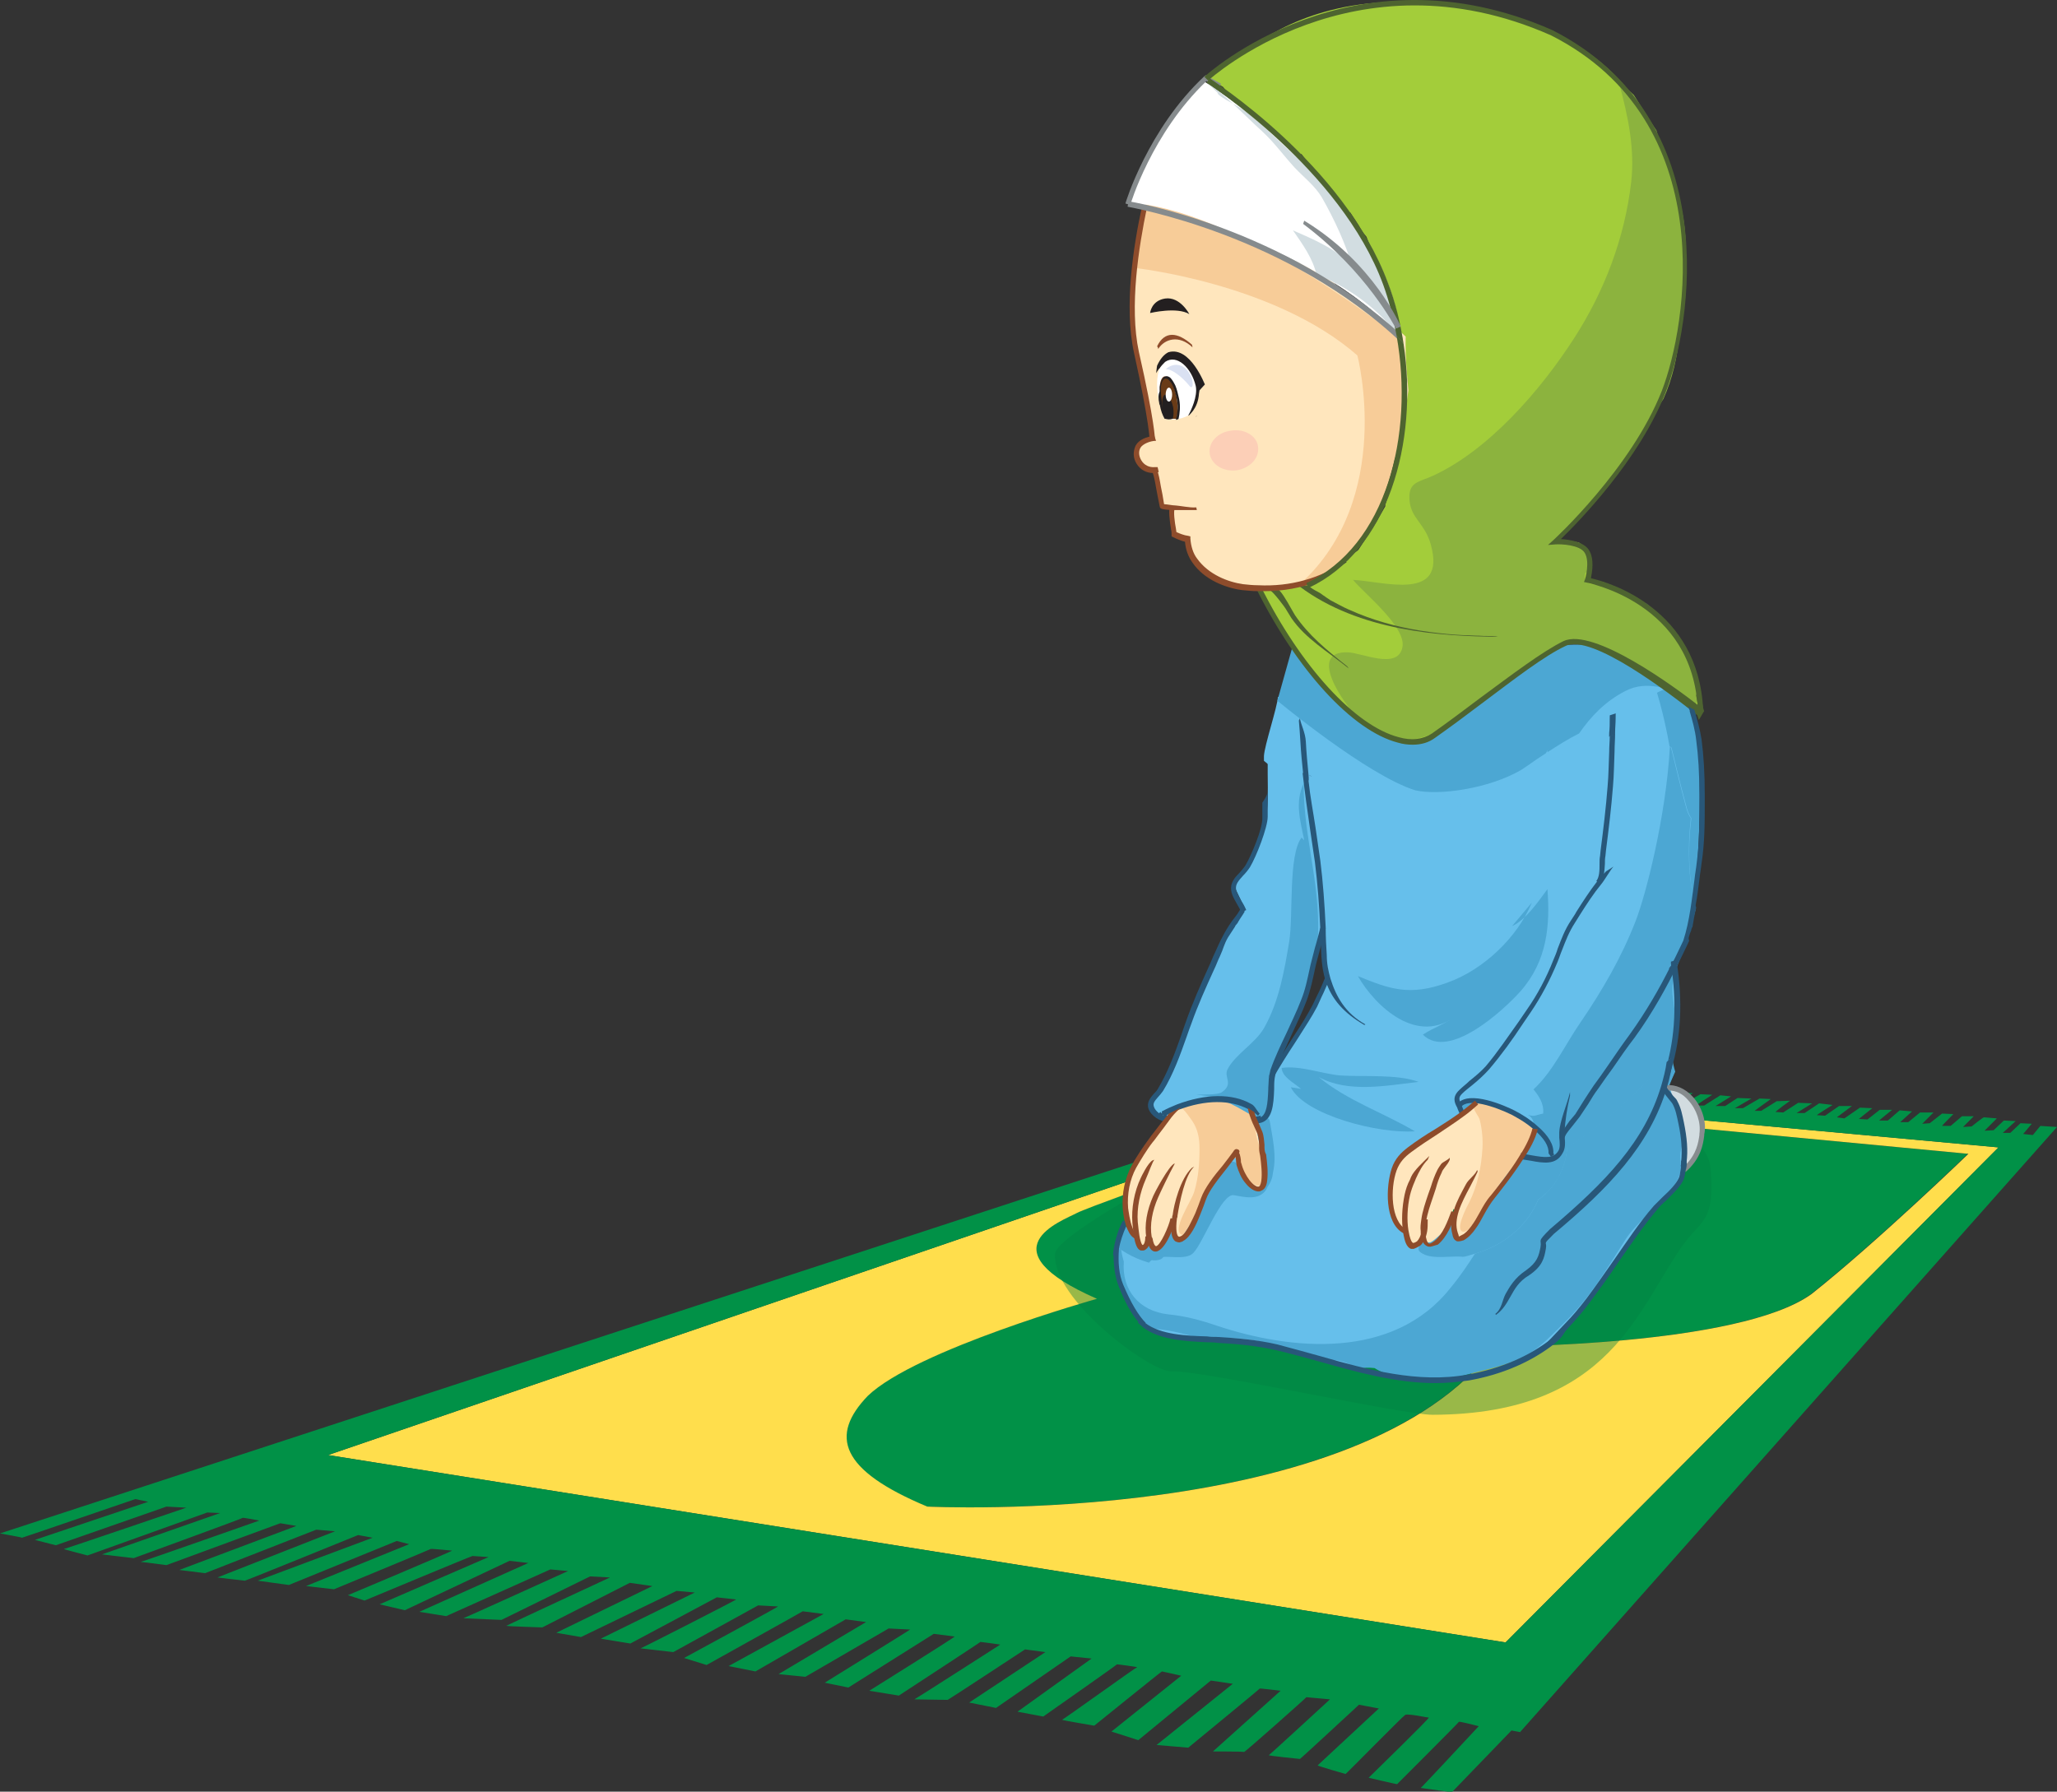 <?xml version="1.0" encoding="utf-8"?>
<!-- Generator: Adobe Illustrator 21.1.0, SVG Export Plug-In . SVG Version: 6.00 Build 0)  -->
<svg version="1.1" id="Layer_1" xmlns="http://www.w3.org/2000/svg" xmlns:xlink="http://www.w3.org/1999/xlink" x="0px" y="0px"
	 viewBox="0 0 383.1 333.7" style="enable-background:new 0 0 383.1 333.7;" xml:space="preserve">
<rect x="0" y="0" width="383.1" height="333.7" fill="#333333" stroke="none"/>
<style type="text/css">
	.st0{fill:#019147;}
	.st1{fill:#FFDE4C;}
	.st2{opacity:0.4;fill:#028142;}
	.st3{fill:#66BFEB;}
	.st4{fill:#4CA7D3;}
	.st5{fill:#285779;}
	.st6{fill:#A3CD3A;}
	.st7{fill:#FFE6BD;}
	.st8{fill:#FCCFB7;}
	.st9{fill:#231F20;}
	.st10{fill:#FFFFFF;}
	.st11{fill:#8E4C2B;}
	.st12{fill:#DAE1F2;}
	.st13{fill:#693B17;}
	.st14{fill:#8CB33E;}
	.st15{fill:#D2DDE1;}
	.st16{fill:#F7CC98;}
	.st17{fill:#4E6430;}
	.st18{fill:#868B8D;}
	.st19{fill:#D2DCE0;}
	.st20{fill:#868C8E;}
</style>
<g>
	<g>
		<g>
			<g id="XMLID_146_">
				<g>
					<path class="st0" d="M366.5,214.9c0,0-17.2,16.6-29.2,26.1c-13.5,9.8-59,9.8-59,9.8c-24.9,33.8-105.7,29.8-105.7,29.8
						c-16.3-6.7-18.1-13.2-11.1-20.6c8.9-8.6,42.7-18.1,42.7-18.1c-21.2-9.2-6.4-14.5-3.7-16c2.8-1.5,58.4-21.2,58.4-21.2
						L366.5,214.9z"/>
					<path class="st1" d="M259,204.7c0,0-55.6,19.7-58.4,21.2c-2.8,1.5-17.5,6.7,3.7,16c0,0-33.8,9.5-42.7,18.1
						c-7.1,7.4-5.2,13.8,11.1,20.6c0,0,80.8,4,105.7-29.8c0,0,45.5,0,59-9.8c12-9.5,29.2-26.1,29.2-26.1L259,204.7z M372.2,213.7
						l-91.8,92.2L61.1,271l197.8-67.7L372.2,213.7z"/>
					<path class="st0" d="M283.2,200.5l-3.7,2.1l1.4,0.1l3.6-1.9l2.3,0.1c0,0-3.9,2.2-3.8,2.2c0.1,0,1.3,0.1,1.3,0.1l3.8-2.2
						l2.5,0.2l-3.8,2.2h1.5l3.4-2c0,0,1.8,0.1,1.9,0.1c0,0-3,2.1-3,2.1l1.5,0l3-1.9c0,0,2.2,0,2.3,0s-3.3,2-3.3,2l1.2,0.1l3.6-1.9
						l2,0.2c0,0-3.5,2-3.3,2s1.5,0,1.5,0l3.2-1.7l2,0.2l-2.9,1.9l1.1,0.1l3.3-1.8h2.3l-3.7,2l1.8,0l3.3-1.6l2,0l-2.9,1.9l1.6,0.1
						l3-1.7l2.1,0.1l-3,1.9l1.4,0l3-1.7l2.2,0.1c0,0-3.2,2-2.9,2c0.2,0,1.4,0,1.4,0l3-1.9l2,0.2l-2.9,1.8h1.8l2.3-1.5l2.6,0.1
						l-3.1,1.8l1.5,0l3.1-1.8l2.1,0.1c0,0-3.1,2.2-3,2.2c0.1,0,1.2,0,1.2,0l2.9-1.8l2.5-0.1c0,0-2.9,2.1-2.7,2.1
						c0.1,0,1.4,0.1,1.4,0.1l2.8-1.8l2.6,0.1l-2.9,1.8l1.5,0l2.7-1.8l2.5,0.3c0,0-3.1,1.9-2.9,1.9c0.1,0,1.5,0.1,1.5,0.1l2.6-1.8
						h2.4l-2.8,2.1l1.4,0.2l2.9-2l2.3,0.1l-2.5,2l1.6,0.1l2.3-1.8l2.3,0c0,0-2.5,2-2.4,2c0.1,0,1.6,0,1.6,0l2.2-1.9l2.3,0.2l-2.2,2
						l1.5,0l2.2-1.8h2.5l-2.1,2.1l1.4-0.1l2.3-1.8l2.1,0.1c0,0-2.2,2.2-2.1,2.2c0.1,0,1.6,0,1.6,0l2.1-1.8h2.2l-2,2l1.6-0.1
						c0,0,2.1-1.7,2.3-1.7c0.1,0,2.4,0.2,2.4,0.2l-2.3,2.3l1.7-0.1l1.9-1.8l2.2,0.1L373,211l1.4,0l1.9-1.8l2.1,0.1l-1.6,1.9l1.8,0.2
						l1.4-1.7l3.1,0.2L283.1,322.6l-1.6-0.3l-11.1,11.5c0,0-5.7-0.8-5.8-0.8c0.1,0,10.8-11.5,10.8-11.5s-3.8-1-3.7-0.8
						c0,0.1-11.5,11.6-11.5,11.6c-0.2,0-5.3-1.2-5.3-1.2s11.5-11.2,11.2-11.2c-0.3,0-3.9-0.8-4.4-0.5c-0.5,0.3-11,11-11.1,11
						s-5.2-1.5-5.2-1.6c0.1-0.1,11.4-10.6,11.4-10.6l-3.7-0.7c0,0-10.9,10.1-11,10.1c-0.1,0-5.9-0.6-5.8-0.7
						c0.1,0,11.4-10.4,11.4-10.4s-4.4-0.4-4.4-0.4c0.1,0-11.5,10.3-11.6,10.2c-0.1-0.1-5.8-0.1-5.8-0.1l12.6-11.3c0,0-4-0.5-3.9-0.4
						c0.1,0-13.3,11-13.3,11l-5.9-0.5l14.2-11.4l-4.1-0.6L212,324.1l-5-1.6l13-10.4c0,0-3.5-0.8-3.6-0.8c-0.1,0-12.6,10.1-12.6,10.1
						s-6-1-6-1.1c0.2,0,13.8-9.8,14-9.8c0.1,0-3.9-0.6-3.8-0.5c0,0.1-13.7,9.7-13.7,9.7l-4.8-0.9l13.8-9.9l-3.9-0.4l-13.9,9.6l-5-1
						l14.2-9.4l-3.8-0.5c0,0-14.3,9.4-14.4,9.4c-0.1,0-6.2-0.1-6.2-0.1c0.1,0,16-10.2,16-10.2s-3.5-0.5-3.7-0.5
						c0.1,0-15.2,10-15.2,10l-5.5-0.9c0,0,16-10,15.9-10.1c-0.1,0-3.9-0.5-3.9-0.5l-15.9,10l-4.4-0.9c0,0,16-9.9,15.9-9.9
						c-0.1,0-4-0.2-4-0.2l-15.5,9l-5-0.5l16.3-9.7l-3.8-0.5l-16.8,9.7l-5-1l17.7-9.7c0,0-3.8-0.5-3.9-0.5c-0.1,0.1-17.9,10-17.9,10
						l-4.2-1.3c0,0,17.7-9.6,17.5-9.6c-0.2,0-3.7-0.2-3.7-0.2l-15.8,8.7l-6.1-0.7c0.2,0,18-9.1,17.8-9.1c-0.1,0-3.6-0.4-3.6-0.4
						l-16.1,8.6l-5.5-0.9l17.5-8.6l-3.4-0.3l-17.8,8.6l-4.6-0.8l17.9-8.7l-4.2-0.6l-16.3,8.3c0,0-6.7-0.2-6.7-0.3
						c0.1-0.1,19.3-9,19.3-9l-3.7-0.2l-16.5,8.1c0,0-7.1-0.3-7.1-0.3c0.1,0,19.5-8.8,19.5-8.8l-3.3-0.3L83.1,301l-5-0.8l20.3-9.1
						l-3.5-0.4l-19.5,9.2l-4.7-1.1L91,290c0,0-2.9-0.2-3-0.2c-0.2,0-20.1,8.3-20.1,8.3l-3.1-1c0,0,19.5-8.2,19.4-8.3
						c-0.1,0-3.9-0.4-4-0.3s-18,7.5-18,7.5l-5.2-0.6l19.2-7.8l-2.3-0.6l-20.1,8.2l-5.8-0.8l21.4-8l-2.7-0.5c0,0-20.9,8.5-21.1,8.5
						c-0.2,0-5.1-0.6-5.1-0.6l21.9-8.6l-3.5-0.3l-20.7,8.1l-4.8-0.6l21.8-8.2l-3-0.5L31,291.5c0,0-4.5-0.6-4.8-0.6
						c0.8-0.2,22.1-7.7,22.1-7.7s-3.1-0.6-3.1-0.5c0,0.1-20.3,7.5-20.3,7.5l-5.9-0.7l22-7.7l-2.4-0.1l-22.3,8c0,0-4.6-1.2-4.4-1.2
						s22.8-7.7,22.8-7.7l-3.7-0.2l-20.6,7.2l-3.9-1l21.1-7.1l-2.4-0.5c0,0-21,7.2-21.1,7.2C4,286.3,0,285.6,0,285.6l265.7-86.9
						l0.9,0.2l-3.9,2.1l1,0.1l4.3-1.8l1.8,0.1l-4,2l1.2,0.2l4-2l2,0.1c0,0-4.1,2-4,2.1c0.1,0.1,1.3,0.1,1.3,0.1l4.1-2l1.6,0.1
						l-3.1,2.2h1.5l3.5-2.1h1.7l-3.5,2.3c0,0,1.1,0,1.3,0c0.1,0,3.8-2,3.8-2L283.2,200.5z M372.2,213.7l-113.3-10.4L61.1,271
						l219.3,34.9L372.2,213.7z"/>
				</g>
				<g>
				</g>
			</g>
		</g>
		<path class="st2" d="M262.6,210.8c-4.6,0-20.5-4-24.9-2.3c-2.4,1-40.9,20.6-41.2,25c-0.6,8.5,17.7,22,21.6,21.9
			c5.9-0.2,43,8.1,48.7,8.1c33.6-0.1,38.2-20.2,47-32.1c3.1-4.2,5.6-3.9,4.8-13.6c-0.6-7.6-11.1-7.5-15.3-8.8
			c-6.8-2.1-13.8-2.2-20.7-1.3c-4.1,0.5-8.1,1.7-12,2.2c-3.1,0.4-6.3-0.2-9.1,1.3"/>
	</g>
	<g>
		<g>
			<g>
				<g id="XMLID_145_">
					<g>
						<path class="st3" d="M300,145c5.2-2,10.6-4.1,16-5.7c-0.1-0.9-0.3-1.8-0.5-2.7c-0.7-3.6,0.8-7.1-0.5-10.6
							c-0.7-2-1.6-3.8-2.4-5.7c-0.7-1.3-1.4-2.7-1.8-4c-2.8,1.1-6,3.3-7.7,5.4c-0.3,0.4-0.6,0.8-0.9,1.1c-0.4,0.6-0.8,1-1.2,1.5l0,0
							c-0.8,2-0.3,4.7-0.4,6.7c-0.1,1.8-0.1,3.6-0.2,5.5C300.2,139.3,300.1,142.2,300,145z"/>
						<path class="st3" d="M243.1,144.1c0.6,0.2,1.1,0.5,1.6,0.8c7.1,5.2,11.6,8.1,20.8,7.9c8.9-0.2,17.4-1.8,25.9-4.7
							c2.8-0.9,5.7-2,8.6-3.2c0.2-2.8,0.2-5.7,0.4-8.5c0.1-1.8,0.1-3.6,0.2-5.5c0.1-2-0.4-4.7,0.4-6.7l0,0c-0.5,0.4-1.1,0.9-2.1,1.5
							c-1.4,0.9-2.8,1.8-4,2.6c-1.9,1.2-3.8,2.5-6,3.7c-2.4,1.3-4.8,2.7-7.1,4.1c-3.7,2.2-7.6,4.4-11.6,6.3
							c-2.9,1.4-5.6,2.2-7.9,2.5c-1.9,0.2-3.6,0-5.1-0.6c-3-1.1-5.1-3.2-7.1-5.2c-2.3-2.2-4.5-4.4-7.8-5.2c0.2,1.4,0.2,2.7,0.3,4.1
							C242.7,140.2,242.8,142.1,243.1,144.1z"/>
						<path class="st3" d="M237.9,144.4c1.6-0.7,3.4-0.9,5.1-0.3c-0.2-2-0.4-4-0.5-6c-0.1-1.4-0.1-2.7-0.3-4.1
							c-0.7-0.2-1.4-0.3-2.2-0.3c-1.1-0.1-0.9-4-2-3.9c-0.1,1.9-2.5,9-2.6,11c0,0.3,0,0.6,0,0.9
							C236.4,142.5,237.3,143.3,237.9,144.4z"/>
					</g>
				</g>
			</g>
			<path class="st4" d="M313.1,168.6c0.6,3.5,1,1.4,2.5,1c-0.2-2.4,2.3-20.9,0-37.4c-0.1-0.8,0.6-1.2,1.2-1.2
				c-0.1-0.9-0.1-1.7-0.2-2.6c0-0.1,0-0.1,0-0.2c0-0.1-0.1-0.1-0.1-0.2c-1.3-5.3-5.4-11.9-9.9-15.6c-2.7,0.6-5.3,2.3-7,4.7l-0.4,0.4
				C310,115.1,314.1,155,313.1,168.6z"/>
			<g>
				<path class="st5" d="M300.5,144.8c0.1-1.7,0.2-3.4,0.2-5c0-1.1,0.1-2.2,0.1-3.3c0-0.9,0.1-1.8,0.1-2.7c0-0.9,0-1.8,0.1-2.7
					c0-0.6,0-1.3,0-2c-0.1-1.6-0.7-4.5-0.2-5.8l-0.4,1c-0.6,1.5-0.5,3.3-0.5,4.9c0,0.7,0.1,1.3,0,1.9c0,0.9-0.1,1.8-0.1,2.7
					c0,0.9,0,1.8-0.1,2.7c0,1.1-0.1,2.2-0.1,3.3c-0.1,1.8-0.1,3.6-0.3,5.4C299.8,145.1,300.1,144.9,300.5,144.8z"/>
			</g>
		</g>
		<g>
			<g>
				<g id="XMLID_144_">
					<g>
						<g>
							<path class="st3" d="M244.3,141.5c0,0.1,0,0.1,0,0.2c0.8,1.6,1.5,3.1,2.2,4.7c2.5,1.8,4.8,3.2,7.2,4.3
								c3.8,0.5,7.6,1.2,11.3,2.2c0.2,0,0.3,0,0.5,0c0.3,0,0.6,0,0.9-0.1c6.4-2.8,12.4-6.4,18.1-10.4c3.1-2.2,6.3-4.2,9.5-5.9
								c2.2-3.2,5-2.5,8.7-4.4c4.3-2.2,8.7-5,12.8-5.3c-0.5-1.4-1.1-2.7-1.8-4.1c-1.1-2-2.1-4-3-6c-4.3-0.1-8.6,1.7-10.8,4.1
								c-3.2,3.4-20.2,19.4-29.5,22.4c-10.3,3.2-18.3-3.9-23.2-10.3c-1.2-1.6-2.5-3.8-3.6-6.1l-0.4,0.2c-1.1-0.5-2.2-0.8-3.2-1
								c-0.1,0.3-0.2,0.7-0.3,1c-0.3,1.3-0.6,2.7-0.9,4c-0.1,0.4-0.3,0.8-0.4,1.3c0.4,0.6,0.8,1.4,1.3,2
								C241.8,136.2,243.9,138.4,244.3,141.5z"/>
						</g>
					</g>
				</g>
				<g>
					<path class="st4" d="M313.5,123.3c-0.8-2.2-1.9-4.3-2.8-6.4c-2.3,0-5,0.3-7.2,1.7c-4.6,2.9-19.5-0.1-24.8,3.5
						c-5.3,3.6-12.9,14.5-21,10.5c-8.1-4-14.5-10.1-14.5-10.1l-2.5-2l-2.8,10c0,0,16.7,13.9,25.7,16.7c4.4,1,13.7-0.3,19.7-3.8
						c0.4-0.3,0.8-0.5,1.2-0.8c1.1-0.8,2.3-1.6,3.4-2.3c0.3-0.5,0.5-0.9,0.3-0.4c0,0,0,0.1,0,0.2c2-1.3,3.9-2.5,5.9-3.5
						c2.2-3.2,4.9-6,8.6-7.9c4.3-2.2,7.8,0,12,0.3C314.4,126.9,314.2,125,313.5,123.3z"/>
				</g>
			</g>
		</g>
	</g>
	<g>
		<g>
			<g>
				<g id="XMLID_143_">
					<g>
						<path class="st6" d="M313,119.4c-0.9-1.1-1.7-2.3-2.7-3.4c-0.6-0.6-1-1.2-1.7-1.7c-0.9-0.4-1.4-1-2.4-1.3
							c-0.2-0.5-0.6-1-1.2-1.6c-0.7-0.3-1.4-0.6-2-1c-1.3-0.6-3-1.2-4.4-2c-0.8,0.6-1.9,0.2-2.3-0.6c-0.5-0.5-0.6-1.2-0.3-1.9
							c0.1-0.2,0.2-0.5,0.4-0.7c0-0.4-0.5-0.5-0.2-0.9c0.2-1.2-2.1-2.3-1-2.1c-0.2-1.7-4.7-0.6-5-2.3c0,0,26.6-23,23.4-53
							c-2.9-27.8-14.2-41.4-42.2-45.7C250.9-2,239,4.5,233,8.8l-8.2,5.8c0.2,0,1.3,0.5,3,1.6c2.7,3.7,7,6.1,10.3,9.2
							c0.1,0.1,0.3,0.2,0.5,0.3c0.9,0.9,1.8,1.8,2.8,2.7c0.3,0.2,0.6,0.3,1,0.3c0.7,0.9,1.3,1.8,1.9,2.7c0,0.1,0.1,0.2,0.1,0.3
							c0.5,0.6,0.9,1.3,1.3,1.9c0.1,0.2,0.3,0.3,0.5,0.4c1.5,1.8,3.1,3.4,4.6,5.2c0.2,0.2,0.4,0.3,0.7,0.4c0.5,0.8,1,1.5,1.5,2.3
							c0.4,0.8,0.9,1.5,1.5,2.2c0.9,2.4,1.8,4.8,2.8,7.2c1.5,5.6,3.4,11.1,4.5,16.8c0.1,1.2,0.3,2.4,0.4,3.7
							c-0.2,0.1-0.4,0.4-0.5,0.7c0,0.1,0,0.2,0,0.3h0c0,0,0,0,0,0.1c-0.6,4.4-0.8,8.8-1.2,13.1c-0.5,1.4-0.9,2.9-1.3,4.3
							c-0.4,1.2-0.8,2.4-1.2,3.7c0,0.1,0,0.2,0,0.3c-0.5,0.9-1.1,1.9-1.6,2.8c-1.1,1.8-2.3,3.6-3.4,5.3c-0.4,0.4-0.9,0.6-1.3,1
							c-0.2,0.3-0.4,0.3-0.4,0.6c0,0.1-1.2,0.5-0.5,0.7c-4.9,3.3-9.9,5.1-16.4,4.9c10.5,20.9,25.1,32.6,32.6,27.5
							c7.5-5.1,18.2-14.2,24.4-17.2c6.2-2.9,25.5,12.6,25.5,12.6S315.2,125.4,313,119.4z"/>
						<path class="st7" d="M255.7,98c1.9-4.5,2.6-9.4,4.6-13.9c0.9-3.8,1.5-7.5,2-11.4c-0.3-3.3-0.6-6.7-0.5-10
							c-0.1-0.1-0.2-0.2-0.3-0.3c-1.1-1-2.2-2-3.2-3c-4-2.2-7.9-4.4-11-7.9c-4-1.9-8-3.7-11.7-6.1c-1.2-0.5-2.2-1.1-3.2-1.8
							c0,0-0.1,0-0.1,0c-3-0.9-6-1.8-9-2.8c-0.3,0.1-0.6,0.1-0.9,0c-3.1-1-6.1-1.5-9-2.7c-1.6,7.2-3.4,18.8-1.6,27.4
							c2.9,13.4,2.9,16.3,2.9,16.3v0.1c-4.6,0.1-3.6,5.9,0.3,5.8c0.5,1.4,0.7,3.5,1.4,6.6c0,0.1,0.8,0.2,2,0.2v0
							c-0.4,0.8,0.2,3.9,0.3,5c0.8,0.4,1.6,0.7,2.6,0.9c0,1.4,0.5,2.9,1.3,4.1c2,2.8,5.6,4.5,8.8,4.9c1,0.1,1.9,0.2,2.9,0.2
							c5.9,0.2,11-1.6,15.5-4.3C252,102.8,254.1,100.7,255.7,98z"/>
						<path class="st8" d="M234.3,83.2c0.3,2.1-1.5,4-4,4.4c-2.5,0.3-4.7-1.1-5-3.1c-0.3-2.1,1.5-4,4-4.3
							C231.8,79.8,234.1,81.2,234.3,83.2z"/>
						<path class="st9" d="M217,55.6c2.8-0.4,4.5,2.9,4.5,2.9c-2.3-1.4-7.3-0.2-7.3-0.2S214.4,56,217,55.6z"/>
						<path class="st10" d="M216.8,77.8c0,0-2.8-6.6-0.2-10.4c1.3-1.2,5-0.2,5.9,2.3c0.6,2,0.4,6.3-0.7,7.3
							C220.7,78,218.2,78.5,216.8,77.8z"/>
						<path class="st11" d="M222,64.2l0.1,0.5c-2.5-2.4-5.2-1.6-6.4,0.3c0-0.2-0.1-0.4-0.2-0.5C216.9,61.6,219.3,61.8,222,64.2z"/>
						<path class="st9" d="M217.6,65.6c-0.8,0.4-1.5,1.2-2.1,2.5c-0.1,0.5-0.1,1-0.2,1.4c0.1-0.1,0.1-0.2,0.2-0.3
							c0.2-0.3,0.3-0.4,0.3-0.5c0,0,0,0,0,0c0,0,0,0,0.1,0c0.3-0.5,0.7-0.9,1.1-1.3c2.2-1.5,4.9,1.1,5.7,4.5
							c0.4,1.9-0.9,4.6-1.4,5.5c0.1,0,0.1,0,0.2-0.1c0,0,0,0,0,0c0.2-0.2,0.4-0.4,0.7-0.8c0,0,0,0,0,0c0.5-0.7,1-1.7,1.1-3.2
							c0.1-0.6,0.1-0.6,0.1-0.6l1-1.1C224.4,71.7,221.7,64.4,217.6,65.6z"/>
						<path class="st12" d="M222,70.6c0.1,0.4,0.3,1.4-0.1,1.5c-0.2,0.1-0.4-0.3-0.6-0.5c-1.1-1.3-3.1-3-4.2-2.8
							c0-0.2,0.4,0.2,0.1-0.1c0.3-0.3,0.7-0.5,1-0.6C219.6,67.6,221.2,68.3,222,70.6z"/>
						<path class="st9" d="M222.8,77.5c0.1,0,0.1,0,0.2-0.1c-0.2,0.1-0.2,0.2-0.3,0.2C222.7,77.6,222.7,77.6,222.8,77.5z"/>
						<path class="st13" d="M216.1,75.3c0.3,1.1,0.8,2,1.3,2.7c0.6,0,1.2,0,1.7,0c0.3-0.9,0.3-2.2,0.1-3.8c-0.2-0.9-0.4-1.8-0.7-2.5
							c-0.3-0.6-0.6-1.1-0.9-1.3l0,0c-0.2-0.2-0.5-0.3-0.7-0.3c-0.5,0.1-0.8,0.8-0.9,1.8c0,0.1,0,0.1,0,0.2c0,0.2,0,0.3,0,0.4
							c0,0,0,0,0,0.1c0,0.7,0,1.5,0.2,2.4C216.1,75.2,216.1,75.3,216.1,75.3z"/>
						<g>
							<path class="st9" d="M215.9,75.1c0,0.1,0,0.2,0.1,0.3c0.2,1.1,0.5,1.9,0.9,2.6c0.1,0,0.3,0,0.4,0c-0.4-0.6-0.7-1.5-0.9-2.7
								l0-0.1c0,0,0-0.1,0-0.2c-0.1-0.8-0.2-1.6-0.2-2.3l0-0.1c0-0.1,0-0.2,0-0.3l0-0.2c0.1-0.9,0.4-1.5,0.8-1.6
								c0.2,0,0.4,0,0.6,0.2l0.1,0.1c0.3,0.3,0.6,0.7,0.8,1.2c0.3,0.7,0.5,1.5,0.7,2.4c0.3,1.6,0,3-0.2,3.8c0.1,0,0.4-0.1,0.5-0.2
								c0.2-0.9,0.4-2.3,0.1-3.7c-0.2-0.9-0.4-1.8-0.7-2.5c-0.3-0.6-0.6-1.1-0.9-1.4l-0.1-0.1h0c-0.3-0.2-0.6-0.3-0.8-0.2
								c-0.5,0.1-0.9,0.9-1.1,2c0,0.1,0,0.2,0,0.2c0,0.1,0,0.3,0,0.4l0,0.1l0,0.1C215.7,73.4,215.7,74.3,215.9,75.1z"/>
						</g>
						<path class="st9" d="M218.5,75.9c-0.2-1-0.6-1.9-1-2.2c-0.1-0.2-0.3-0.2-0.5-0.2c-0.5,0.1-0.7,1.4-0.5,2.9
							c0.1,0.6,0.3,1.2,0.5,1.6c0.5,0.1,0.7,0.2,1.4,0C218.6,77.4,218.6,76.7,218.5,75.9z"/>
					</g>
					<path class="st10" d="M224.5,15c0,0-10.9,10-14,21.9l-0.1,0.8c0,0,34.5,7,50.4,25.3c0,0,0.5-17.1-23.2-38.2
						c-11.6-8.9-13.5-9.7-13.5-9.7"/>
				</g>
				<path class="st14" d="M313.2,120c-1.4-2-3.2-3.3-4.5-5.1c-4-3-5.1-4.6-9.2-5.5c-0.1,0-0.7-1.1-1.1-0.3c-1.1-0.4-2.5,0.1-3.1-1.1
					c-0.2-0.4-0.2-0.9,0-1.3c0.9-0.4,0.7-2.4,0.3-3.3c-0.2-0.4-1.2-1.8-1.3-2.2c-1-0.9-5.6,0.9-3.4-1.4c4.2-4.3,9.2-10.6,12.7-15.6
					c2.2-3,4.1-6.8,6.2-9.9c1.7-3.8,2.6-7.8,3-12.1c0.6-7.3,2.3-16.8,0-24.7c-1.3-4.5-3.1-8.7-4.3-13.2c-1.5-2.2-2.8-4.4-4.2-6.6
					c-1-0.9-2-1.8-2.9-2.8c0.1,0.3,0.1,0.6,0.2,0.8c1.6,5.9,2.9,12,2.2,18.2c-1.2,10.4-5,20.4-10.7,29.2
					c-6.2,9.6-15.8,20.7-26.2,25.5c-2.6,1.2-4.6,1.1-4.4,4.4c0.2,3.6,2.9,4.4,4,8.5c2.9,10.6-8.7,6.8-14.5,6.5
					c1.9,2.4,9.9,8.7,9.2,12.5c-0.8,4.4-7.7,1-10.2,1c-7.6-0.3-0.8,9.6,2,12.3c11.4,11,20.8-3.4,29.9-8.8c6.4-3.8,8-6.5,14.8-4.4
					c3,0.9,7.6,3.5,10.4,5.6c2.6,2,5,3.8,7.6,5.6c0.5-1.5,0.7-3.4,0.4-5.4C315.4,124.2,314.5,122,313.2,120z"/>
				<path class="st15" d="M224.8,15.4c3.6,2.4,7,6.1,10.2,9c2.3,2.1,4,4.5,6.1,6.8c1.8,1.9,3.8,3.4,5.1,5.6c2.3,4,4.5,8.8,5.7,13
					c-2.5-3.3-7.5-5.3-11.1-6.9c1.8,2.6,3.7,5.2,4.4,8.3c5.2,1.8,11.4,6.2,14.6,10.7c1.4-2.8-1.4-8.5-2.5-11.1
					c-1.4-3.4-3.2-7-5.3-10c-4.4-6.3-11.1-11.9-16.6-17.2c-1.4-1.3-2.8-2.5-4.4-3.5c-1-0.6-4.5-2.4-4.2-2.8"/>
				<path class="st16" d="M211.3,49.9c0,0,26.1,2.8,41.5,16.3c0,0,7,26.6-10.7,42.6c0,0,19.1-3.7,19.3-39.1
					c-0.2-2.6-0.6-6.6-0.6-6.6s-27.2-21.9-47.5-25C213.2,38.1,211.1,45.2,211.3,49.9z"/>
				<g>
					<g>
						<path class="st17" d="M316.9,130.1c-0.4-0.1-0.8-0.3-1-0.7c0-0.1-0.1-0.2-0.1-0.3c0.2,0.9,0.3,1.6,0.4,2.2
							c-4.1-3.2-19.4-14.5-25-11.9c-3.9,1.9-9.7,6.3-15.4,10.5c-3.3,2.5-6.4,4.8-9.1,6.7c-1.7,1.1-3.8,1.4-6.2,0.7
							c-8.1-2.1-18.2-13.1-25.7-28.1c-0.1-0.2,0,0,0-0.1l-1.1,0.1c0.1,0.2,0.2,0.4,0.3,0.5c7.6,15.2,17.9,26.4,26.3,28.6
							c1,0.3,1.9,0.4,2.8,0.4c1.6,0,3-0.4,4.2-1.3c2.7-1.9,5.8-4.2,9.1-6.7c5.6-4.2,11.3-8.6,15.2-10.4c4.8-2.3,19.2,8.7,24.5,12.9
							l0.3,0.9l1-1.7C317.3,132.4,317.1,131.5,316.9,130.1z"/>
					</g>
					<g>
						<path class="st11" d="M213.6,38.7c-0.2-0.1-0.5-0.2-0.7-0.3c-0.1,0-0.1,0-0.2,0c-1.6,7.3-3.4,18.7-1.5,27.3
							c2.9,13.1,2.9,16.2,2.9,16.2l1,0c0-0.1,0-3.2-3-16.4C210.3,57.1,212.1,45.9,213.6,38.7z"/>
					</g>
					<g>
						<path class="st11" d="M214.8,88.1c-1.3,0-2.4-0.6-3.1-1.7c-0.7-1.1-0.7-2.3-0.2-3.4c0.6-1.1,2-1.7,3.5-1.8l0.3,0.9
							c-1.1,0-2.5,0.6-2.9,1.3c-0.4,0.7-0.3,1.6,0.2,2.4c0.5,0.8,1.4,1.3,2.5,1.2c0.1,0,0.4,0,0.5,0l0.2,0.9
							C215.4,88.1,214.9,88.1,214.8,88.1z"/>
					</g>
					<g>
						<path class="st11" d="M220.3,95c-0.6,0-1.3,0-1.9,0c-2.3-0.1-2.3-0.3-2.4-0.6c-0.3-1.4-0.5-2.6-0.7-3.6
							c-0.2-1.2-0.4-2.2-0.7-3l-0.1-0.2h0.7H215l0.5-0.2l0,0.1l0,0c0.3,0.8,0.5,1.9,0.7,3.1c0.2,0.9,0.4,2,0.6,3.3
							c0.3,0,0.8,0.1,1.6,0.2c1.7,0.1,3.1,0.5,4.4,0.4l0.1,0.5C222.1,95,221.2,95,220.3,95z"/>
					</g>
					<g>
						<path class="st17" d="M246.9,111.2c-0.2-0.2-0.5-0.3-0.7-0.5c-0.5-0.4-1.1-0.6-1.7-1c-0.3-0.2-0.6-0.4-0.9-0.7l-1.6,0.2
							c11.2,8.4,26.4,9.3,37,9.4l-0.5-0.1c-0.9-0.1-2,0-2.9-0.1c-1,0-2-0.1-3-0.1c-2.1-0.1-4.2-0.3-6.4-0.6c-4.5-0.6-9-1.7-13.2-3.4
							c-1.2-0.5-2.4-1-3.5-1.6c-0.6-0.3-1.1-0.6-1.7-0.9C247.5,111.6,247.2,111.4,246.9,111.2z"/>
					</g>
					<g>
						<path class="st17" d="M251.2,124.5c-4-3.2-8.1-5.6-10.7-9.4c-0.2-0.3-0.5-0.8-0.8-1.3c-0.4-0.8-2.7-3.7-3.1-3.8l1.3-0.3
							c0.6,0.2,1.7,2.1,2.6,3.7c0.3,0.5,0.5,0.9,0.7,1.2c2.5,3.7,5.8,6.4,9.7,9.5L251.2,124.5z"/>
					</g>
					<g>
						<path class="st18" d="M261.1,62.5c-21.7-20.1-50.6-25-50.9-25l-0.2,1c0.3,0.1,29.8,5,51.3,25.6
							C261.3,63.6,261.2,63.1,261.1,62.5z"/>
					</g>
					<path class="st18" d="M224.9,14.2l-0.3-0.2l-0.3,0.2c-10.5,9.8-14.7,23.6-14.7,23.7l0.9,0.3c0-0.1,4-13.4,14.2-23.1
						c0.4,0.3,1.3,0.8,2.5,1.6c-0.1-0.4,0-0.8,0.2-1.1"/>
					<path class="st11" d="M246.2,107.5c0.2-0.2,0.5-0.4,0.8-0.4c0.6-0.5,1.3-1,1.9-1.5c0.2-0.2,0.5-0.2,0.7-0.2
						c0.4-0.4,0.8-0.7,1.2-1c-4.9,3.3-10.4,4.9-16.5,4.6c-0.9,0-1.9-0.1-2.8-0.2c-2.8-0.4-6.4-1.8-8.5-4.7c-0.8-1-1.2-2.4-1.3-3.8
						l0-0.4l-0.4-0.1c-0.8-0.1-1.5-0.4-2.2-0.7c0-0.2-0.1-0.5-0.1-0.7c-0.2-1-0.5-3.2-0.2-3.7l-0.9-0.4c-0.3,0.7-0.1,2.4,0.2,4.3
						c0.1,0.4,0.1,0.7,0.1,1l0,0.3l0.2,0.1c0.8,0.4,1.5,0.7,2.3,0.9c0.1,1.4,0.6,2.8,1.4,3.9c2.2,3.2,6.2,4.7,9.2,5.1
						c1,0.1,2,0.2,2.9,0.2c0.4,0,0.9,0,1.3,0c3.5,0,6.8-0.6,9.9-1.8L246.2,107.5z"/>
					<g>
						<path class="st17" d="M316.2,132.3c-0.8-20.1-20.5-23.7-20.7-23.8l-0.5-0.1l0.2-0.5c0,0,1-3.3-0.1-5c-0.9-1.4-4.3-1.6-5.5-1.5
							l-1.3,0.1l1-0.9c0.1-0.1,14.5-13.3,20.2-27.8c4.7-12.1,11.1-50.1-20.6-66.2C252.1-9.7,225.3,14.8,225,15l-0.7-0.7
							c0.3-0.3,27.5-25.1,64.8-8.7c32.4,16.5,25.9,55.2,21.1,67.5c-4.9,12.6-16.3,24.2-19.5,27.3c1.6,0.1,4.2,0.5,5.2,2
							c1.1,1.7,0.6,4.2,0.4,5.3c3.2,0.7,20.1,5.6,20.9,24.6L316.2,132.3z"/>
					</g>
				</g>
				<g>
					<path class="st17" d="M243.3,108.6l0.4,0.9c14.8-6.9,20.5-27.1,17.7-45.5c-0.4-0.5-0.8-1-1.3-1.5
						C263.4,81,258.2,101.7,243.3,108.6z"/>
					<path class="st17" d="M225.3,14.6l-0.6,0.8c0.3,0.2,25,16.1,32.9,37.6c1.1,3,1.9,6.2,2.5,9.5c0.5,0.5,0.9,1,1.3,1.5
						c-0.6-3.9-1.5-7.7-2.9-11.3C250.2,30.4,225.5,14.8,225.3,14.6z"/>
				</g>
				<ellipse class="st10" cx="217.7" cy="73.5" rx="0.6" ry="1.3"/>
				<g>
					<path class="st18" d="M260,61.2c-0.1-0.1-5.4-10.6-17.3-19.5l0.2-0.6c13,7.9,17.9,19.6,18,19.7L260,61.2z"/>
				</g>
			</g>
		</g>
	</g>
	<g>
		<g>
			<g>
				<g id="XMLID_86_">
					<g>
						<path class="st3" d="M315,152.4c-0.4-0.6-0.7-1.3-0.9-2.1c-1-3.7-1.9-7.4-2.8-11.1c-2-0.7-3.8-2.3-4.8-4.2
							c-2.1,0.6-4.2,1.3-6.3,2c-0.1,3.2-0.2,6.4-0.4,9.6c-0.3,4.3-0.9,8.6-1.5,12.9c-0.2,1.5,0.2,3.5-0.7,4.9l0.2,0.1
							c-1.8,2.3-3.4,4.9-4.9,7.2c-1.6,2.4-2.2,4.7-3.3,7.3c-1.3,3.2-3,6.4-5,9.3c-2.5,3.6-4.9,7.3-7.7,10.6
							c-1.5,1.7-3.3,2.9-4.9,4.4c-1.1,1-0.8,1.7-0.2,2.7l0,0c1.8-2.4,8.3,0.4,10,1.2c1.1,0.6,2.8,1.6,4.2,2.8l-0.2,0.2
							c-0.3,1.4-1.3,3.3-2.5,5.2c2.4,0.1,5.8,1.6,7.2-0.8c0.5-0.9,0.3-2.2,0.3-3.3c0.6-1.3,2-2.5,2.7-3.7c1.2-1.8,2.2-3.6,3.4-5.3
							c2.2-3.1,4.4-6.3,6.7-9.5c3.1-4.3,5.6-8.8,8-13.5c0.8-1.7,1.7-3.5,2.6-5.2c0.8-1.6,1.2-3.2,1.6-4.8
							C314.5,164.3,314.3,158,315,152.4z"/>
						<path class="st3" d="M311.8,179.4c-2.4,4.6-4.9,9.1-8,13.5c-2.3,3.1-4.5,6.3-6.7,9.5c-1.2,1.7-2.2,3.6-3.4,5.3
							c-0.7,1.1-2.1,2.4-2.7,3.7c0.1,1,0.3,2.4-0.3,3.3c-1.5,2.4-4.8,1-7.2,0.8c-1.8,2.8-4,5.7-5.4,7.3c-1.5,1.8-2.3,4-3.7,5.9
							c-0.5,0.7-1.1,1.4-1.9,1.8c-1.2,0.6-1.2,0.4-1.5-0.7c-0.4-1.4-0.2-2.9,0.3-4.3l-0.3-0.1c-0.6,1.9-1.6,4.4-3.2,5.7
							c-1.8,1.4-2.4,0.2-2.5-1.5c0-0.1,0-0.2,0-0.3c-0.1,0.9-0.4,1.8-1.1,2.4c-1.6,1.4-2-0.6-2.2-1.8c0-0.2-0.1-0.4-0.1-0.6l-0.2,0
							c-3.3-1.8-3.1-8.2-2-11.6c0.6-1.6,1.5-2.6,2.8-3.6c3.2-2.4,6.7-4.3,9.9-6.6l0-0.1c-0.2-0.5-0.4-1-0.6-1.4
							c-0.5-1-0.8-1.7,0.2-2.7c1.6-1.5,3.4-2.7,4.9-4.4c2.8-3.3,5.2-7.1,7.7-10.6c2-2.9,3.7-6.1,5-9.3c1.1-2.5,1.7-4.9,3.3-7.3
							c1.5-2.3,3.1-5,4.9-7.2l-0.2-0.1c0.9-1.4,0.5-3.4,0.7-4.9c0.6-4.3,1.1-8.6,1.5-12.9c0.2-3.2,0.3-6.4,0.4-9.6
							c-5.1,1.8-9.6,3.7-10.8,4.2c-9.4,4.7-17.9,6.6-28.2,8.9c-5.9,1.3-10.7-2.9-14.1-7.9c-0.8-1.2-3.1,1.5-3.8,0.5
							c0.6,5.3,1.3,12.6,2,17.8c0.6,4.1,0.8,8.3,1,12.4v0c0.1,1.7,0.1,3.4,0.2,5.1c0.1,1.7,0.3,3.1,0.7,4.5
							c-0.7,1.5-1.7,3.8-2.2,4.8c-1.3,2.4-2.8,4.6-4.3,7c-1,1.5-2.9,4.5-4,6.6c-0.3,3,0.2,7.6-2.6,7.9l-0.4,0.2
							c0.4,0.8,0.7,1.5,0.9,2.1c0.3,0.9,0.3,1.9,0.4,2.8c0.2,2,0.6,4.1,0.3,6.2c-0.4,2.4-2,1.5-3.1,0.2c-0.7-1-1.3-2.1-1.6-3.3
							c-0.2-0.6-0.1-1.8-0.5-2l-0.1,0c-1.7,2.4-4.9,5.7-5.9,8.4c-0.3,1-0.7,2-1.1,2.9c-0.5,1.2-1.6,3.9-2.8,4.5
							c-1.9,1-1.7-2.2-1.5-3.8l-0.4,0c-0.3,1.8-3.3,8.8-4.3,4.1c0-0.2-0.1-0.4-0.1-0.5l-0.2,0c0,0.8-0.3,2.1-1.1,1.9
							c-0.5-0.1-0.8-1.1-1-2.2h0c-0.5-0.2-0.9-0.7-1.2-1.4c-0.9,1.2-1.7,2.6-2.3,4.1c0.3,0.3,0.5,0.5,0.8,0.8
							c4.1,3.8,8.8,6,13.8,8.4c5.7,2.7,12,5.8,18.6,8.1c2.4-1.9,5.7-3.2,9.6-3.2c11.2-0.1,22.3-0.9,33.2-2.5
							c11.5-9.1,20.8-23.2,25.1-36c0.1-1.4,0.4-2.9,0.9-4.5c0.5-1.3,0.9-2.6,1.5-3.8c-0.2-0.3-0.5-0.6-0.6-0.8
							c-0.1-0.1-0.2-0.2-0.2-0.4C312.5,193.4,312.9,186.9,311.8,179.4z"/>
						<path class="st7" d="M261.8,229.2l-0.2,0c-3.3-1.8-3.1-8.2-2-11.6c0.6-1.6,1.5-2.6,2.8-3.6c3.2-2.4,6.7-4.3,9.9-6.6l0-0.1
							c-0.2-0.5-0.4-1-0.6-1.4l0,0c1.8-2.4,8.3,0.4,10,1.2c1.1,0.6,2.8,1.6,4.2,2.8l-0.2,0.2c-0.3,1.4-1.3,3.3-2.5,5.2
							c-1.8,2.8-4,5.7-5.4,7.3c-1.5,1.8-2.3,4-3.7,5.9c-0.5,0.7-1.1,1.4-1.9,1.8c-1.2,0.6-1.2,0.4-1.5-0.7c-0.4-1.4-0.2-2.9,0.3-4.3
							l-0.3-0.1c-0.6,1.9-1.6,4.4-3.2,5.7c-1.8,1.4-2.4,0.2-2.5-1.5c0-0.1,0-0.2,0-0.3c0.1-0.7,0.1-1.4,0.1-2
							c-0.1,0.6-0.2,1.3-0.1,2c-0.1,0.9-0.4,1.8-1.1,2.4c-1.6,1.4-2-0.6-2.2-1.8C261.9,229.6,261.8,229.4,261.8,229.2z"/>
						<path class="st3" d="M243.1,144.7c-2.9-4.1-4.3-6.4-6.5-8c-0.2,1.6-0.5,3.5-0.5,4.4c-0.1,8.7,0.8,11.1-3,19.5
							c-0.2,0.8-3.1,3.4-3.4,4.1l1.7,3.6c0.4,2-1,2.4-1.8,4c-1,1.9-1.9,3.6-2.8,5.5c-1.8,4.1-3.8,8.3-5.3,12.6
							c-1.6,4.2-2.9,8.7-5.3,12.6c-0.8,1.3-2.1,2-1.7,3.3c0.3,1,1.8,2.2,3.1,2.1c0.6-0.8,1.3-1.6,1.9-2.1c4.4-1.7,9.5-2.3,13.4-0.1
							l0,0c0,0.8,0.5,1.9,0.9,2.8l0.4-0.2c2.8-0.3,2.3-4.9,2.6-7.9c0-0.6,0.1-1.1,0.3-1.5c1.6-4.4,3.9-8.6,5.6-13
							c0.8-1.9,1.2-3.9,1.6-5.9c0.4-1.8,1.5-5.3,2-7.7v0c-0.2-4.1-0.4-8.3-1-12.4C244.6,155.2,243.7,150,243.1,144.7z"/>
						<path class="st7" d="M230,214.9c-1.7,2.4-4.9,5.7-5.9,8.4c-0.3,1-0.7,2-1.1,2.9c-0.5,1.2-1.6,3.9-2.8,4.5
							c-1.9,1-1.7-2.2-1.5-3.8l-0.4,0c-0.3,1.8-3.3,8.8-4.3,4.1c0-0.2-0.1-0.4-0.1-0.5l-0.2,0c0,0.8-0.3,2.1-1.1,1.9
							c-0.5-0.1-0.8-1.1-1-2.2h0c-0.5-0.2-0.9-0.7-1.2-1.4c-0.5-1.2-0.7-2.8-0.8-3.7c-0.2-2.7,0.3-5.4,1.6-7.8
							c0.8-1.5,2.1-3.5,3.1-4.9c0.7-0.9,1.9-2.5,3.1-4c0.6-0.8,1.3-1.6,1.9-2.1c4.4-1.7,9.5-2.3,13.4-0.1l0,0c0,0.8,0.5,1.9,0.9,2.8
							c0.4,0.8,0.7,1.5,0.9,2.1c0.3,0.9,0.3,1.9,0.4,2.8c0.2,2,0.6,4.1,0.3,6.2c-0.4,2.4-2,1.5-3.1,0.2c-0.7-1-1.3-2.1-1.6-3.3
							C230.4,216.3,230.5,215.1,230,214.9L230,214.9z"/>
					</g>
				</g>
				<path class="st4" d="M271.9,205.7c0,0.3-0.1,1.3,0.4,1.5c0.6,0.2,1.3-0.8,1.7-1.2C276,203.8,272.2,204.4,271.9,205.7"/>
				<path class="st16" d="M219.2,205.9c1,0.1,2.2,2,2.8,2.8c1.1,1.6,1.4,3.3,1.4,5.3c0,2.6-0.2,5.4-1,8c-0.5,1.7-4.4,7.3-2.2,8
					c1.1-0.6,1.7-2.6,2.3-3.7c1.1-2,2-4.1,3.2-6c0.7-1,1.2-2.3,2-3.2c0.5-0.7,1.6-1.7,2.4-1.4c0.8,0.3,1.2,2.3,1.6,2.9
					c1.2,2,3.7,3.9,3.7-0.2c0-2.1-0.6-4.1-1.2-6c-0.5-1.5-0.4-3.6-1-5c-0.8-1.7-3.9-2.5-5.7-2.5c-2.4,0-6.6,0.3-8.6,1.6
					c0.2,0.1,0.2-0.1,0.4-0.1"/>
				<path class="st16" d="M274.5,205.7c-0.4,0.8,0.9,2.1,1.1,2.9c0.4,1.6,0.6,3.5,0.5,5.2c-0.2,3.5-0.9,7-2.5,10.2
					c-0.5,0.9-2.7,5.2-1.1,5.4c0.9,0.1,2.2-1.7,2.6-2.4c1.9-2.7,3.7-5.4,5.7-7.9c1.6-2.1,3.2-4.1,4.5-6.5c0.3-0.6,1-1.6,0.9-2.3
					c-0.2-1-2.4-2.1-3.3-2.6c-1.4-0.8-3.1-1.2-4.7-1.8C277.6,205.7,274.2,204.1,274.5,205.7c0.3,0,0.4-0.1,0.6-0.2"/>
			</g>
			<path class="st4" d="M315.7,168.7c-1.3-5.1-1.4-10.9-0.8-16.3c-0.4-0.6-0.7-1.3-0.9-2.1c-1-3.7-1.9-7.4-2.8-11.1
				c-0.1,0-0.2-0.1-0.2-0.1c-0.7,12.9-4.5,27.7-6.4,32.5c-2.6,6.7-6.2,12.9-10.3,18.9c-2.7,3.9-5.1,9.1-8.7,12.4
				c1,1.2,2,2.7,1.8,4.5c-1.2,0.2-1.6,0.7-2.9,0.2c1.6,0.9,1.1,2.3,0.8,4.1c-0.1,0.7-0.8,1.4-0.9,2.2c0,0.1,0,0.3,0,0.4
				c-2.3,2.5-4.4,5.2-6.3,8c-0.6,0.9-5.9,9.8-6.7,8.2c-0.6-1.1-1.3-3-1.4-1.9c-1.1,0.4-3.2,3.1-4,2.8c-1.2-0.3-2.4,1.1-1.5,1.8
				c2.2,1.7,6.2,0.4,8.7,1c0.1,1.2,0.2,2.6-0.2,3.8c-1.5,4.2-4.3,6.9-7.7,8.6c6.3-0.4,12.6-1,18.8-1.9c11.5-9.1,20.8-23.2,25.1-36
				c0.1-1.4,0.4-2.9,0.9-4.5c0.6-1.6,1.2-3.1,1.9-4.6c-0.5-1.7-0.8-3.3-0.4-4.7c1-3.4,0.4-5.7,0-8.8c-0.7-4.9,1.7-7.3,3-12.6
				C315.1,171.8,315.4,170.3,315.7,168.7z"/>
			<path class="st4" d="M244.9,248.2c-3.8-0.6-7.4-1.5-10.1-2.3c-5.1-1.5-8.9-2.6-12.5-4c0.2,0.1,0.3,0.1,0.5,0.2
				c5.7,2.7,12,5.8,18.6,8.1C242.4,249.4,243.6,248.7,244.9,248.2z"/>
			<path class="st4" d="M209,233.7c1.5,1.4,3.2,2.6,4.8,3.7c-0.3-0.5-0.3-1-0.1-1.6c1.1-3.3,6.7-0.4,8.6-2.5
				c1.8-1.9,5.2-11.1,7.5-10.7c1.8,0.3,4.6,1.1,6-1c0.1-0.2,0.2-0.4,0.3-0.6c0.6-0.8,0.9-1.7,1-2.7c0.7-3.1-0.1-6.3-0.6-9.4
				c-0.2-1.4-2.3-0.7-2.4,0.6c-0.1,1.8,0.6,3.6,0.8,5.3c0.1,0.8,0.2,4.6,0.2,5.3c0.1,2.7-4.1-0.8-4.6-3c-0.2-0.9-1.4-1-2.1-0.3
				c-1.3,1.3-8.2,14.8-9,14.1c-0.5-0.4-1.1-2.7-2.7-0.1l-1.1,1.4c-0.3,0-1-0.2-1.2-0.1c-1,0.1-2-0.2-2.8-0.9
				c-0.6-0.9-1.9-4.5-2.8-1.7c-0.3,1.1-0.6,2.1-0.8,3.1C208.3,233.1,208.6,233.4,209,233.7z"/>
			<path class="st4" d="M215.3,232.3c-1-0.9-2.8,0.5-1.9,1.6c0.6,0.9,1.5,1,2.6,0.7C217.5,234.1,216.9,231.9,215.3,232.3z"/>
			<path class="st4" d="M242.4,156c-2.5,3.3-1.5,14.4-2.3,19.4c-0.9,5.4-1.9,11.2-4.7,16.1c-1.7,2.9-5.4,4.9-6.8,7.7
				c-0.7,1.5,1.2,2.6-1,4.2c-0.8,0.6-3.8,0.4-4.8,0.5c5.2,0.3,7.9,2.6,12.1,4.8c2.5-3.9,1.4-7.2,2.5-11c0.6-2.1,2.2-4.3,3.2-6.3
				c2.4-4.6,4.2-10,4.7-14.9c1.1-10.7-2.6-20.2-2.5-30.6c-1.7,3.6-0.6,7,0.1,10.6"/>
			<path class="st4" d="M285.3,168.1c-2.7,6.5-9,12.5-15.7,14.9c-7.1,2.6-10.8,1.2-16.7-1.2c3.2,5.6,11.2,13.2,18.5,7.2
				c-2.1,1.7-4.3,2.3-6.4,3.7c4.8,4.8,14.9-4.4,18.2-8.1c5-5.7,5.5-12.3,5-19c-1.7,2.3-4,5.7-6.6,6.9"/>
			<g>
				<g>
					<g>
						<path class="st5" d="M216.7,208l0-0.5l-0.1,0.3l0,0l0,0L216.7,208c-0.3,0-0.7,0.1-0.8-0.3l-0.1-0.3l0.3-0.3l0.3,0.3l0-0.4
							c0.2,0,0.5-0.1,0.7,0.1l0.2,0.4l0,0.5L216.7,208z"/>
					</g>
					<g>
						<path class="st5" d="M234.3,207.8c-0.6-0.5-1.1-0.9-1.8-1.2c-3.3-1.8-8-1.8-13,0.1c-1,0.4-1.9,0.8-2.7,1.2l-0.4-0.9
							c0.9-0.5,1.8-0.9,2.8-1.3c5.3-2,10.3-2.1,13.8-0.1c0.7,0.3,1,1.2,1.6,1.8L234.3,207.8z"/>
					</g>
					<g>
						<path class="st5" d="M231.8,169.8c0-0.1-0.1-0.2-0.1-0.4c-0.1-0.3-0.1-0.5-0.1-0.8c-0.1,0.1-0.1,0.2-0.2,0.2
							c-0.5,0.6-0.8,1.3-1.3,1.9c-1.7,2.1-2.8,4.4-3.9,6.9c-0.4,0.8-0.7,1.7-1.1,2.5c-1.5,3.3-3,6.7-4.2,10.1
							c-0.3,0.8-0.6,1.7-0.9,2.6c-1.2,3.4-2.5,6.9-4.3,9.9c-0.2,0.4-0.5,0.7-0.8,1c-0.6,0.7-1.4,1.6-1,2.8c0.4,1.2,2.1,2.5,3.6,2.4
							l0.1,0l0-1l-0.1,0c-1.1,0.1-2.4-1-2.6-1.8c-0.2-0.6,0.1-1,0.8-1.8c0.3-0.3,0.6-0.7,0.9-1.1c1.9-3.1,3.2-6.7,4.4-10.1
							c0.3-0.9,0.6-1.7,0.9-2.5c1.2-3.4,2.7-6.7,4.2-10c0.4-0.8,0.7-1.7,1.1-2.5c0.7-1.5,0.7-2.1,1.5-3.5l1.3-2
							c0.7-1.4-0.5,0.6,0.5-0.7l0.1-0.2C231,171,231.4,170.5,231.8,169.8C231.8,169.9,231.8,169.8,231.8,169.8z"/>
					</g>
					<g>
						<path class="st5" d="M233.8,209.3l-0.1-0.3c-0.1-0.2,0-0.4,0-0.8c0-0.1,0-0.2,0.1-0.2l1-0.2c0,0.1,0,0.2,0,0.3
							c1.1-0.6,1.3-2.5,1.4-5.1c0-0.7,0.1-1.5,0.1-2.1c0.1-0.6,0.2-1.2,0.3-1.6c0.8-2.3,1.9-4.6,3-6.9c0.9-2,1.9-4,2.7-6.1
							c0.8-1.9,1.2-4,1.6-5.8c0.2-1,0.6-2.4,1-4c0.4-1.3,0.7-2.6,1-3.7l1,0.1c-0.3,1.1-0.6,2.4-1,3.7c-0.4,1.5-0.8,2.9-1,3.9
							c-0.4,1.8-0.8,3.9-1.6,6c-0.8,2.1-1.8,4.1-2.7,6.1c-1,2.2-2.1,4.5-2.9,6.8c-0.1,0.4-0.2,0.8-0.3,1.4c-0.1,0.7-0.1,1.4-0.1,2.1
							c-0.1,2.8-0.3,6-2.9,6.3L233.8,209.3z"/>
					</g>
					<g>
						<path class="st5" d="M243.6,144.3C243.6,144.3,243.6,144.3,243.6,144.3C244.6,144.8,244.5,144.6,243.6,144.3z"/>
						<path class="st5" d="M247.8,182.3c-0.4-1.4-0.7-2.8-0.7-4.4c-0.1-1.6-0.2-3.3-0.2-5l0-0.2c-0.2-4.2-0.5-8.4-1-12.4
							c-0.3-2-0.6-4.1-0.9-6.2c-0.4-2.7-1-5.8-1.3-8.7c0.1,0,0-1.1,0-1.1c-0.2-2.1-0.4-4.2-0.5-6.2c-0.1-1.7-0.9-3.1-1.1-4.3
							l-0.2,0.4c0.1,1.2,0.2,2.4,0.3,4.1c0.1,1.9,0.3,3.8,0.5,5.8c0,0-0.1,0-0.1-0.1c0.4,3.5,0.9,7.1,1.4,10.5
							c0.3,2,0.6,4.1,0.9,6.1c0.5,4,0.8,8.1,1,12.4l0,0.1c0.1,1.7,0.1,3.3,0.2,5c0.1,1.6,0.3,3.1,0.8,4.6c1.1,3.4,3.4,6,7.2,8.2
							l0.2-0.1C250.5,188.7,248.8,185.5,247.8,182.3z M242.6,144C242.6,144,242.6,144,242.6,144C242.6,144,242.6,144,242.6,144z"/>
					</g>
					<g>
						<path class="st5" d="M236.6,202l-0.2-1.9c0.2-0.3-0.3,0.9-0.1,0.5c1.1-2,3.1-5.1,4-6.6l0.9-1.4c1.2-1.8,2.3-3.6,3.3-5.5
							c0.3-0.6,0.7-1.5,1.2-2.5c0.4-0.8,0.7-1.6,1-2.3l0.4-0.9l0.3,1.2l0.1,0.1c-0.3,0.6-0.7,1.5-1,2.2c-0.5,1-0.9,2-1.2,2.6
							c-1,1.9-2.2,3.7-3.4,5.6l-0.9,1.4c-1,1.5-2.9,4.5-4,6.5C236.9,201.4,236.8,201.8,236.6,202z"/>
					</g>
					<g>
						<path class="st5" d="M280.1,245.1c0.3-0.5,0.5-0.9,0.8-1.4c0.8-1.4,1.5-2.9,3.4-4.4c2.5-1.9,2.8-3.5,3.1-5.2
							c0.3-1.6,0.6-3.4,3-5.9c10.3-9.6,17.8-18.2,20.9-29.1c1.8-6.1,2.1-12.6,1-19.8c0-0.1,0-0.3-0.1-0.5l-0.3,0.1l-0.7,0.2
							c0,0.1,0,0.2,0,0.4c1.1,7.1,0.8,13.5-0.9,19.4c-3.1,10.7-10.2,18.9-20.7,28.6c-2.6,2.8-2.9,4.8-3.2,6.5
							c-0.3,1.6-0.5,2.9-2.7,4.5c-2.1,1.6-3,3.3-3.7,4.7c-0.3,0.6-0.5,1.2-0.7,1.8C279.6,245.2,279.9,245.1,280.1,245.1z"/>
					</g>
					<g>
						<path class="st5" d="M299.8,137.1c0,1-0.1,1.9-0.1,2.9c-0.1,2.1-0.1,4.3-0.3,6.5c-0.3,3.9-0.8,8-1.3,11.9l-0.1,1
							c-0.1,0.5-0.1,1-0.1,1.6c0,1.1,0,2.3-0.6,3.1l0.8,0.5c0.7-1.1,0.7-2.4,0.8-3.7c0-0.5,0-1,0.1-1.5l0.1-1c0.5-3.9,1-8,1.3-11.9
							c0.2-2.2,0.2-4.4,0.3-6.6c0-1.1,0.1-2.1,0.1-3.2C300.4,136.8,300.1,137,299.8,137.1z"/>
					</g>
					<g>
						<path class="st5" d="M289,215.3C288.9,215.3,288.9,215.3,289,215.3l-0.1,0.2l-0.5-0.7c0.1-1.3-0.8-2.8-2.7-4.4
							c-1.8-1.6-3.7-2.5-4.2-2.8c-3.1-1.5-8.1-3.2-9.4-1.4l-0.8-0.5c2.2-2.9,9.3,0.4,10.7,1.1c1.4,0.7,3.1,1.8,4.3,2.9
							c2.1,1.8,3.1,3.5,3,5.1l0.1,0.1C289.5,215.2,289.1,215.3,289,215.3z"/>
					</g>
					<g>
						<path class="st5" d="M288.4,216.5c-1,0.1-2.2-0.1-3.2-0.3c-0.7-0.1-1.3-0.2-1.9-0.3c-0.4,0-0.2-0.1-0.5,0l0.6-1.3
							c0.3-0.1-0.5,0.3,0,0.3c0.6,0,1.3,0.2,2,0.3c2.3,0.4,3.9,0.6,4.8-0.8c0.4-0.6,0.3-1.6,0.2-2.5l0-1c0.1-2.2,1.5-5.3,2-7.5
							l0,0.7c-0.5,2.1-0.9,4.5-1,6.6l0,1c0.1,1,0.2,2.2-0.4,3.1C290.4,215.9,289.5,216.4,288.4,216.5z"/>
					</g>
					<g>
						<path class="st5" d="M271.9,207.6c-0.1-0.4-0.3-0.7-0.4-1l-0.1-0.3c-0.5-0.9-1-2,0.4-3.3c0.6-0.6,1.3-1.1,1.9-1.7
							c1-0.8,2.1-1.7,3-2.7c2.2-2.6,4.2-5.6,6.2-8.4c0.5-0.7,1-1.5,1.5-2.2c1.9-2.7,3.6-5.9,4.9-9.2c0.3-0.7,0.6-1.4,0.8-2.1
							c0.7-1.8,1.3-3.5,2.5-5.3c0.3-0.5,0.7-1,1-1.6c1.2-1.9,2.5-3.9,3.9-5.7c0.6-0.7,1.1-1.3,1.6-1.8l1.4-0.9
							c-0.5,0.5-1.7,2.6-2.3,3.3c-1.4,1.7-2.7,3.7-3.9,5.6c-0.3,0.5-0.7,1.1-1,1.6c-1.1,1.7-1.7,3.3-2.4,5.1
							c-0.3,0.7-0.5,1.4-0.8,2.1c-1.4,3.4-3.1,6.6-5,9.4c-0.5,0.7-1,1.5-1.5,2.2c-1.9,2.9-4,5.8-6.3,8.5c-1,1.1-2,2-3.1,2.9
							c-0.6,0.5-1.3,1-1.9,1.6c-0.7,0.7-0.6,1.1-0.1,2.1l0.1,0.3c0.1,0.3,0.3,0.7,0.5,1.1L271.9,207.6z"/>
					</g>
					<g>
						<path class="st11" d="M235.5,213.7l0-0.5c-0.1-0.8-0.1-1.6-0.4-2.4c-0.2-0.5-0.5-1.2-0.8-1.9l-0.1-0.2
							c-0.2-0.5-0.5-1.1-0.6-1.6c-0.4-0.2-0.8-0.5-1.2-0.8c0.1,0.9,0.5,1.9,0.9,2.9l0.1,0.2c0.3,0.7,0.6,1.3,0.8,1.8
							c0.2,0.7,0.3,1.5,0.3,2.2l0,0.5c0,0.5,0.1,0.9,0.2,1.4c0.2,1.6,0.4,3.2,0.2,4.7c-0.1,0.6-0.3,1-0.5,1c-0.3,0.1-1-0.3-1.7-1.2
							c-0.6-0.8-1.2-1.9-1.5-3.1c-0.1-0.2-0.1-0.4-0.1-0.7c-0.1-0.7-0.2-1.3-0.6-1.6l-0.5,0.9c0.1,0.1,0.2,0.6,0.2,0.9
							c0,0.3,0.1,0.6,0.1,0.8c0.4,1.3,0.9,2.5,1.7,3.4c0.3,0.4,1.4,1.6,2.5,1.5c0.1,0,0.2,0,0.3-0.1c0.7-0.2,1.1-0.9,1.2-1.9
							c0.2-1.6,0-3.3-0.2-4.9C235.6,214.7,235.5,214.2,235.5,213.7z"/>
					</g>
					<g>
						<path class="st11" d="M219.7,231.4c-0.3,0-0.6-0.1-0.8-0.2c-0.7-0.5-1-1.9-0.6-4.3c0-0.2,0-0.4,0.1-0.6
							c0.2-1.8,1.4-6.8,3.6-8.8l0.4-0.2c-1.7,1.5-2.7,6.6-3.1,9.1c0,0.2,0,0.3-0.1,0.5c-0.3,2.2,0,3.3,0.3,3.4
							c0.1,0.1,0.3,0,0.5-0.1c1-0.5,2.1-3.2,2.6-4.2c0.4-1,0.8-2,1.1-2.9c0.7-1.9,2.4-4.1,4-6c0.7-0.9,1.4-1.8,1.9-2.5l0.2-0.3
							c0.3-0.4,0.6-0.3,0.8-0.2c0.4,0.2,0.2,0.6,0.1,0.8l-0.2-0.1l0.1,0.1c0,0-0.1,0.1-0.1,0.1l-0.1,0.1c-0.6,0.8-1.3,1.7-2,2.6
							c-1.5,1.9-3.2,4-3.8,5.7c-0.3,0.9-0.7,1.9-1.1,2.9c-0.8,2-1.8,4.1-3.1,4.8C220.2,231.3,219.9,231.3,219.7,231.4z"/>
					</g>
					<g>
						<path class="st11" d="M214.8,222.7c-1.2,2.7-1.7,5.4-1.3,7.9c0,0.1,0,0.2,0.1,0.3c0,0.1,0,0.2,0.1,0.3c0.1,0.5,0.5,2,1.6,1.9
							l0,0c1.8-0.2,3.5-5,3.7-6.1l-1-0.1c-0.3,1.5-1.9,5.1-2.7,5.2l0,0c-0.1,0-0.4-0.2-0.6-1.2c0-0.1,0-0.2-0.1-0.3
							c0-0.1,0-0.2-0.1-0.2c-0.4-2.3,0.1-4.9,1.2-7.4c0.3-0.7,2-4.3,3.1-6.3l0,0C217.8,216.8,214.8,222.6,214.8,222.7z"/>
					</g>
					<g>
						<path class="st11" d="M212.9,232.9c-0.1,0-0.3,0-0.4,0c-0.6-0.1-1-0.9-1.3-2.5c-0.1-0.7-0.2-1.6-0.3-2.6
							c-0.2-2.7,0.3-5.8,1.6-8.5c0,0,1.3-2.8,2.2-3.2l0.3-0.1c-0.3,0.2-1.1,2.5-1.6,3.6c-1.1,2.5-1.7,5.4-1.5,8
							c0.1,1,0.2,1.8,0.3,2.5c0.3,1.7,0.6,1.8,0.6,1.8c0.3-0.1,0.5-0.7,0.5-1.4c0-0.1,0-0.1,0-0.2l1-0.3c0,0.2,0,0.3,0,0.4
							c0,0.2,0,1.6-0.8,2.2C213.3,232.8,213.1,232.9,212.9,232.9z"/>
					</g>
					<g>
						<path class="st11" d="M217.7,207.4c-0.2,0.2-0.4,0.5-0.6,0.7c-0.8,1-1.6,2-2.2,2.8c-0.4,0.5-0.7,0.9-0.9,1.2
							c-1.2,1.6-2.5,3.6-3.2,4.9c-1.3,2.4-1.9,5.3-1.7,8.1c0.1,1.1,0.3,2.7,0.9,3.9c0.4,0.9,0.8,1.4,1.4,1.7l0.4-0.9
							c-0.3-0.1-0.7-0.5-0.9-1.2c-0.5-1.2-0.7-3-0.8-3.6c-0.2-2.6,0.3-5.3,1.5-7.5c0.8-1.4,2-3.4,3.1-4.8c0.3-0.3,0.6-0.8,1-1.3
							c0.6-0.8,1.4-1.8,2.1-2.8c0.5-0.7,1.2-1.5,1.9-2.1c0.1-0.1,0.2-0.2,0.3-0.3C219.3,206.6,218.5,207,217.7,207.4z"/>
					</g>
					<g>
						<path class="st11" d="M271.6,231.2c-0.2,0-0.3,0-0.4-0.1c-0.4-0.2-0.6-0.6-0.7-1.2c-0.4-1.4-0.3-2.9,0.3-4.6
							c0.5-1.6,1.4-3.2,2.2-4.7c0.5-1,1.8-1.8,2.1-2.7l0.1,0.3c-0.4,0.9-0.9,1.8-1.4,2.8c-0.8,1.5-1.6,3-2.1,4.5
							c-0.5,1.6-0.6,2.9-0.2,4.1c0.1,0.2,0.2,0.6,0.2,0.7c0,0,0.1,0,0.6-0.3c0.5-0.2,1.1-0.8,1.7-1.6c0.6-0.8,1.1-1.7,1.6-2.6
							c0.6-1.1,1.2-2.2,2.1-3.2c0.7-0.9,3.3-4,5.3-7.3c1.3-2,2.1-3.8,2.4-5.1l1,0.1c-0.4,1.8-1.6,3.9-2.6,5.4
							c-2.1,3.3-4.7,6.5-5.4,7.4c-0.8,1-1.4,2-2,3.1c-0.5,0.9-1,1.9-1.7,2.8c-0.4,0.6-1.2,1.5-2.1,2
							C272.3,231.1,271.9,231.2,271.6,231.2z"/>
					</g>
					<g>
						<path class="st11" d="M266.4,232.2c-0.2,0-0.4,0-0.6-0.1c-0.7-0.3-1.1-1.1-1.2-2.4c0-0.1,0-0.3,0-0.4c-0.1-0.7,0-1.4,0.1-2.1
							c0.2-1.6,0.8-3.3,1.3-4.8l0.5-1.4c0.3-1,0.7-2.1,1.2-3.1c0.2-0.4,0.5-0.8,0.7-1.1c0.3-0.4,1.4-0.8,1.6-1.2l0,0.4
							c-0.2,0.5-0.5,0.9-0.9,1.4c-0.2,0.3-0.5,0.6-0.6,1c-0.5,1-0.8,1.9-1.1,3l-0.5,1.5c-0.5,1.5-1.1,3.1-1.3,4.7
							c-0.1,0.7-0.1,1.3-0.1,1.9l0,0.1l0,0.1l0,0.2c0.1,0.9,0.3,1.5,0.6,1.7c0.2,0.1,0.6-0.1,1.1-0.5c1.5-1.2,2.4-3.6,3.1-5.5
							l0.9,0.2c-0.7,2.1-1.7,4.6-3.4,6C267.4,231.9,266.9,232.1,266.4,232.2z"/>
					</g>
					<g>
						<path class="st11" d="M263.3,232.6c-0.2,0-0.3,0-0.5,0c-0.9-0.3-1.2-1.6-1.4-2.6l-0.1-0.6c-0.3-2-0.2-4.5,0.3-6.9
							c0.2-0.9,0.5-1.9,1-2.8l0.2-0.5c0.6-1.3,2.2-2.7,3.4-3.9l-0.3,0.7c-1,1-1.6,2.2-2.2,3.5l-0.2,0.5c-0.4,0.9-0.7,1.8-0.9,2.6
							c-0.5,2.2-0.6,4.6-0.3,6.5l0.1,0.5c0.1,0.6,0.4,1.8,0.8,1.9c0.1,0,0.4-0.1,0.7-0.3c0.4-0.4,0.7-1,0.9-2
							c0.1-0.5,0.1-1.2,0.1-1.9v-0.1l1-0.1v0.1c0,0.8,0,1.5-0.1,2.1c-0.2,1.2-0.6,2.1-1.3,2.7C264,232.3,263.6,232.5,263.3,232.6z"
							/>
					</g>
					<g>
						<path class="st11" d="M261.4,229.7c-3.6-1.9-3.3-8.8-2.2-12.1c0.6-1.8,1.7-2.9,3-3.9c1.6-1.2,3.4-2.4,5.1-3.4
							c1.6-1,3.3-2.1,4.8-3.2c0.9-0.7,1.8-1.4,2.6-2.1l0.6,0.7c-0.8,0.7-1.7,1.5-2.7,2.2c-1.6,1.2-3.2,2.2-4.8,3.3
							c-1.7,1.1-3.4,2.2-5,3.4c-1.2,0.9-2.1,1.8-2.7,3.4c-1.2,3.4-1.1,9.4,1.8,11L261.4,229.7z"/>
					</g>
					<g>
						<path class="st5" d="M236.1,148c0-0.1,0-0.2,0-0.4c-0.2,0.7-0.6,1.3-1,1.9c0,0.5,0,0.9,0,1.4c0,0.5,0,0.9,0,1.4
							c0.1,2-2.1,7.1-3.1,8.8c-0.3,0.5-0.7,0.9-1.1,1.4c-0.9,0.9-1.8,1.9-1.6,3.3c0.1,0.9,0.6,1.7,1.1,2.6c0.3,0.5,0.6,1.1,0.8,1.5
							l0.9-0.4c-0.2-0.5-0.5-1.1-0.9-1.7c-0.4-0.8-0.9-1.5-1-2.2c-0.1-0.9,0.4-1.5,1.3-2.5c0.5-0.5,0.9-1,1.3-1.6
							c1.2-2,3.3-7.4,3.3-9.4c0-0.4,0-0.9,0-1.3C236.1,149.9,236.1,149,236.1,148z"/>
					</g>
				</g>
			</g>
		</g>
		<path class="st4" d="M240.4,202.5c2.6,5.2,16.4,8.7,23.1,8.2c-5.7-3.4-12.6-5.7-17.9-10.1c5.5,3,12.5,1.6,18.6,0.9
			c-4-1.5-10.3-0.9-14.6-1.2c-3.4-0.3-7.5-1.9-10.9-1.4c0.1,1.7,2.2,2.7,3.6,3.9"/>
		<g>
			<g>
				<g id="XMLID_40_">
					<g>
						<g>
							<path class="st3" d="M264.2,152.8c0.5,0.1,1.1,0.3,1.6,0.4c3.2-1.4,6.3-3,9.3-4.7C271.6,150.2,267.9,151.7,264.2,152.8z"/>
						</g>
					</g>
				</g>
				<path class="st5" d="M314.5,174.7c0.1-0.5,0.3-1,0.5-1.5c0,0,0-0.1,0-0.1c0,0,0,0,0,0c0-0.1,0-0.1,0.1-0.2c0,0,0-0.1,0-0.1
					c0,0,0-0.1,0.1-0.1c0.2-1.2,0.4-2.4,0.7-3.6c0-0.2-0.1-0.3-0.1-0.5c0.3-1.6,0.5-3.2,0.7-4.8c0.1-1,0.3-2,0.4-3
					c0.6-3.8,0.6-7.8,0.6-11.6v-1c0-4.2-0.2-7.4-0.6-10.5c-0.3-1.9-0.8-3.7-1.3-5.4l0-0.1c-0.4-0.2-0.8-0.4-1.2-0.7
					c0,0.1,0,0.2,0.1,0.2c0.1,0.3,0.1,0.5,0.2,0.6l0,0.2c0.5,1.7,1,3.5,1.2,5.3c0.4,3,0.6,6.2,0.6,10.4v1c0,4,0,7.7-0.5,11.5
					c-0.1,1-0.3,2-0.4,3c-0.5,3.7-0.9,7.8-2.1,11.5c-0.7,1.4-1.3,2.8-2,4.1c-0.1,0.2-0.2,0.5-0.4,0.7c-0.1,0.1-0.2,0.3-0.3,0.4
					l0.1,0c-1.8,3.6-4.3,8-7.4,12.3c-1.4,1.9-2.7,3.8-4,5.7c-0.9,1.3-1.8,2.6-2.7,3.8c-0.7,1-1.3,2-1.9,2.9c-0.5,0.8-1,1.6-1.5,2.4
					c-0.3,0.4-0.7,0.8-1.1,1.3c-0.3,0.4-0.9,1.3-1.3,1.9c0,0.2-0.1,0.4-0.1,0.6l0.4,1c0-0.2,0.1-0.5,0.2-0.7c0.3-0.7,1-1.4,1.6-2.2
					c0.4-0.5,0.8-1,1.1-1.4c0.5-0.8,1.1-1.6,1.6-2.4c0.6-1,1.2-2,1.9-2.9c0.9-1.3,1.8-2.6,2.7-3.8c1.3-1.9,2.6-3.8,4-5.6
					c3.5-4.8,6.1-9.7,8-13.5c0.7-1.5,1.5-3,2.2-4.6C314.5,175,314.5,174.8,314.5,174.7z"/>
			</g>
		</g>
		<g>
			<g>
				<g>
					<g>
						<g>
							<g>
								<g id="XMLID_38_">
									<g>
										<path class="st19" d="M310.4,202.6c4.1-0.3,7.2,4.8,6.6,8.7c-0.2,1.6-0.5,4.2-3.4,6.7l-0.1,0c0.1-0.6,0.1-1.2,0.1-1.6
											c0.2-2.3,0-4.8-0.5-7.2c-0.3-1.4-0.5-2.6-1.2-3.8c-0.3-0.5-1.4-1.7-1.8-2.5L310.4,202.6z"/>
										<g>
											<path class="st3" d="M313.1,209.2c-0.3-1.4-0.5-2.6-1.2-3.8c-0.3-0.5-1.4-1.7-1.8-2.5c-0.1-0.1-0.2-0.3-0.2-0.4
												c0.6-1.9,1-3.6,1.3-5.4c-6.2,6.1-12.2,12.4-19.3,16.6c-0.3,3.5-1.8,6.9-4.6,9.1c-0.2,0.2-0.5,0.4-0.8,0.6
												c-1.8,4.4-5.7,8-10.6,9.7c-6.3,2.2-14.3,3.2-21.5,1.7c-1,0.2-2.1,0.4-3.1,0.4c-6.2,0.3-12.6-0.5-18.6-2.4
												c-2.5,1.2-5.1,2.4-7.8,2.8c-6.1,0.9-12,0.3-16.9-3.4c-0.4,1.9-0.6,3.8,0,5.7c1,3.2,3.4,8.2,6.4,9.9
												c1.8,1.1,5.2,1.1,7.3,1.5c1.5,0.3,2.7,0.2,4.2,0.6c3.2-1.1,7.5,0.2,10.6,0.8c4.8,0.9,9.5,1.6,13.9,3.9
												c3.9-0.3,7.8-0.6,11.2,0.4c4.5,1.3,9.3,0.8,13.8-0.1c7-1.3,11.6-2.7,16.5-7.8c1.5-1.5,2.9-3.2,4.2-4.9
												c4.3-5.6,7.9-11.8,12.5-17.2c1.4-1.6,4.1-3.5,4.8-5.5c0.1-0.2,0.2-0.9,0.3-1.5c0.1-0.6,0.1-1.2,0.1-1.6
												C313.9,214,313.6,211.5,313.1,209.2z"/>
										</g>
									</g>
								</g>
							</g>
							<path class="st4" d="M313.3,209.9c-0.7-3.5-3.5-8.4-2.5-11.7c0.1-0.4,0.1-0.7,0.2-1c-6.2,6.1-12.1,12.2-19.1,16.4
								c-0.3,3.5-1.8,6.9-4.6,9.2c-0.2,0.2-0.5,0.4-0.8,0.6c-1.8,4.4-5.7,8-10.6,9.7c-0.4,0.1-0.8,0.3-1.2,0.4c-1.3,2-2.6,4-4.5,6.3
								c-10.7,13.6-29.8,11.7-43.6,7.1c-2.9-1-5.9-1.8-9-2.1c-5.5-0.6-8.7-4.6-8.3-9.8c-0.2-0.7-0.4-1.5-0.5-2.3
								c-0.4-0.2-0.7-0.5-1.1-0.8c-0.1,3.5,0.1,7,1.9,10c1.2,2,2.9,3.6,4.2,5.4c0.5,0.1,0.9,0.2,1.5,0.2c3,0.3,6.1,1.1,9.3,2.1
								c5-1.1,11.1,0.2,15.7,1.8c2.2,0.8,4.6,1.3,6.9,2.1c2.2-0.6,4.3,0.7,4.6,0.8c3.2,1,1,0.2,4.2,0.5c4.4,2.8,12.1,2.7,16.5,1.4
								c2.8-0.8,6-1.4,8.7-2.4c4.7-1.7,6.6-4,10-7.3c5.1-5,7.8-9.8,11.7-15.9c3-4.5,10.9-9.1,10.1-14.1
								C312.6,213.5,314,213.2,313.3,209.9z"/>
							<g>
								<g>
									<g>
										<path class="st5" d="M313.6,209c-0.3-1.4-0.5-2.6-1.2-3.9c-0.1-0.3-0.4-0.6-0.8-1c-0.4-0.5-0.8-1.1-1.1-1.6
											c-0.1-0.1-0.1-0.2-0.2-0.4l-0.5-0.1c-0.1,0.3-0.2,0.5-0.3,0.8c0,0.1,0.1,0.2,0.1,0.3c0.3,0.5,0.8,1.1,1.2,1.6
											c0.3,0.4,0.6,0.7,0.7,0.9c0.6,1.1,0.8,2.3,1.1,3.7c0.6,2.8,0.7,5.1,0.5,7.1c0,0.3,0,0.5-0.1,0.8l1,0.2
											c0.1-0.3,0.1-0.6,0.1-0.9C314.4,214.3,314.2,211.9,313.6,209z"/>
									</g>
									<g>
										<g>
											<path class="st20" d="M315.2,204.2c-1.4-1.5-3.1-2.2-4.8-2.1l0,0.4c0.1,0.1,0.1,0.2,0.2,0.3c0.1,0.1,0.1,0.2,0.2,0.3
												c1.3,0,2.6,0.6,3.6,1.8c1.6,1.7,2.4,4.2,2.1,6.3l0,0.2c-0.2,1.4-0.5,3.5-2.6,5.6c0,0.4,0,0.9,0,1.3l0,0
												c2.9-2.5,3.3-5.2,3.5-6.8l0-0.2C317.9,209,317,206.1,315.2,204.2z"/>
										</g>
									</g>
								</g>
							</g>
						</g>
					</g>
				</g>
				<path class="st5" d="M310.4,197.8c-0.2,1.5-0.6,3-1,4.4c-3.1,10.4-10.3,17.9-20.7,26.7c-2.6,2.6-1.5,1.8-1.8,3.4
					c-0.3,1.6-0.6,2.8-2.7,4.3c-2.1,1.4-3,3-3.8,4.4c-0.6,1.1-0.7,2.8-1.9,3.7l0.1,0.2c1.4-1,2-2.2,2.7-3.4c0.8-1.4,1.5-2.8,3.5-4
					c2.5-1.7,2.8-3.2,3.1-4.9c0.3-1.6-0.8-0.5,1.5-2.8c10.3-8.6,17.8-16.5,21-27.1c0.6-1.9,1-3.9,1.2-5.9
					C311.2,197,310.8,197.4,310.4,197.8z"/>
			</g>
			<path class="st5" d="M314.1,216.3c0-0.3-0.1-0.7-0.4-0.8l-0.3,0.6l-0.3,0.1c0,0,0,0.1,0,0.2c0,0.3,0,0.9-0.1,1.5
				c-0.1,0.6-0.2,1.2-0.3,1.4c-0.5,1.2-1.8,2.5-3,3.6c-0.6,0.6-1.2,1.2-1.7,1.7c-2.7,3.1-5,6.6-7.3,9.9c-1.7,2.4-3.4,4.9-5.2,7.3
				c-1.3,1.7-2.7,3.4-4.2,4.9c-0.7,0.7-2.9,3.1-3.5,3.7c0.5-0.1,2.5-1.9,2.8-1.6c0.5-0.4,1-0.9,1.4-1.4c1.4-1.5,2.9-3.2,4.2-5
				c1.8-2.4,3.6-4.9,5.2-7.3c2.3-3.3,4.6-6.7,7.3-9.9c0.4-0.5,1-1.1,1.6-1.6c1.3-1.3,2.7-2.6,3.3-4c0.1-0.3,0.3-1.1,0.3-1.6
				C314.1,217.7,314.2,216.8,314.1,216.3z"/>
		</g>
		<path class="st5" d="M289,249.3c-4.2,3.3-9.5,5.6-15.6,6.7c-9.3,1.7-18.7-0.9-27.8-3.5c-2.5-0.7-5.1-1.4-7.7-2.1
			c-3.9-0.9-7.7-1.2-11.3-1.4c-0.6,0-1.2,0-1.8-0.1c-3.7-0.1-8.7-0.3-11.5-2.5c0,0,0,0,0.1,0c-1.4-1.4-2.8-3.8-4.2-7.1
			c-0.8-1.9-1-4.2-0.8-6.7c0,0,0,0,0,0c0.2-1.3,0.8-3,1.3-4.1c-0.1-0.3-0.2-0.7-0.2-1l-0.3-0.2c-1,1.5-1.9,5-1.9,6.5h0.1
			c0,2.2,0.3,4.2,1,5.9c1.1,2.8,2.3,5,3.6,6.5l-0.1,0.1c0.1,0.1,0.2,0.2,0.3,0.3c0,0,0,0.1,0.1,0.1c0,0,0,0,0,0
			c3,2.9,8.5,3.1,12.6,3.3c0.6,0,1.2,0,1.8,0.1c3.5,0.2,7.2,0.5,11.1,1.4c2.5,0.6,5.1,1.3,7.6,2c7.1,2,14.5,4.1,21.9,4.1
			c2.1,0,4.2-0.2,6.3-0.5c6.2-1.1,11.7-3.5,16-6.9c1.4-1.1,2.3-2.6,2.5-4l0.3-0.7C291.8,246.7,290,248.5,289,249.3z"/>
	</g>
</g>
</svg>
